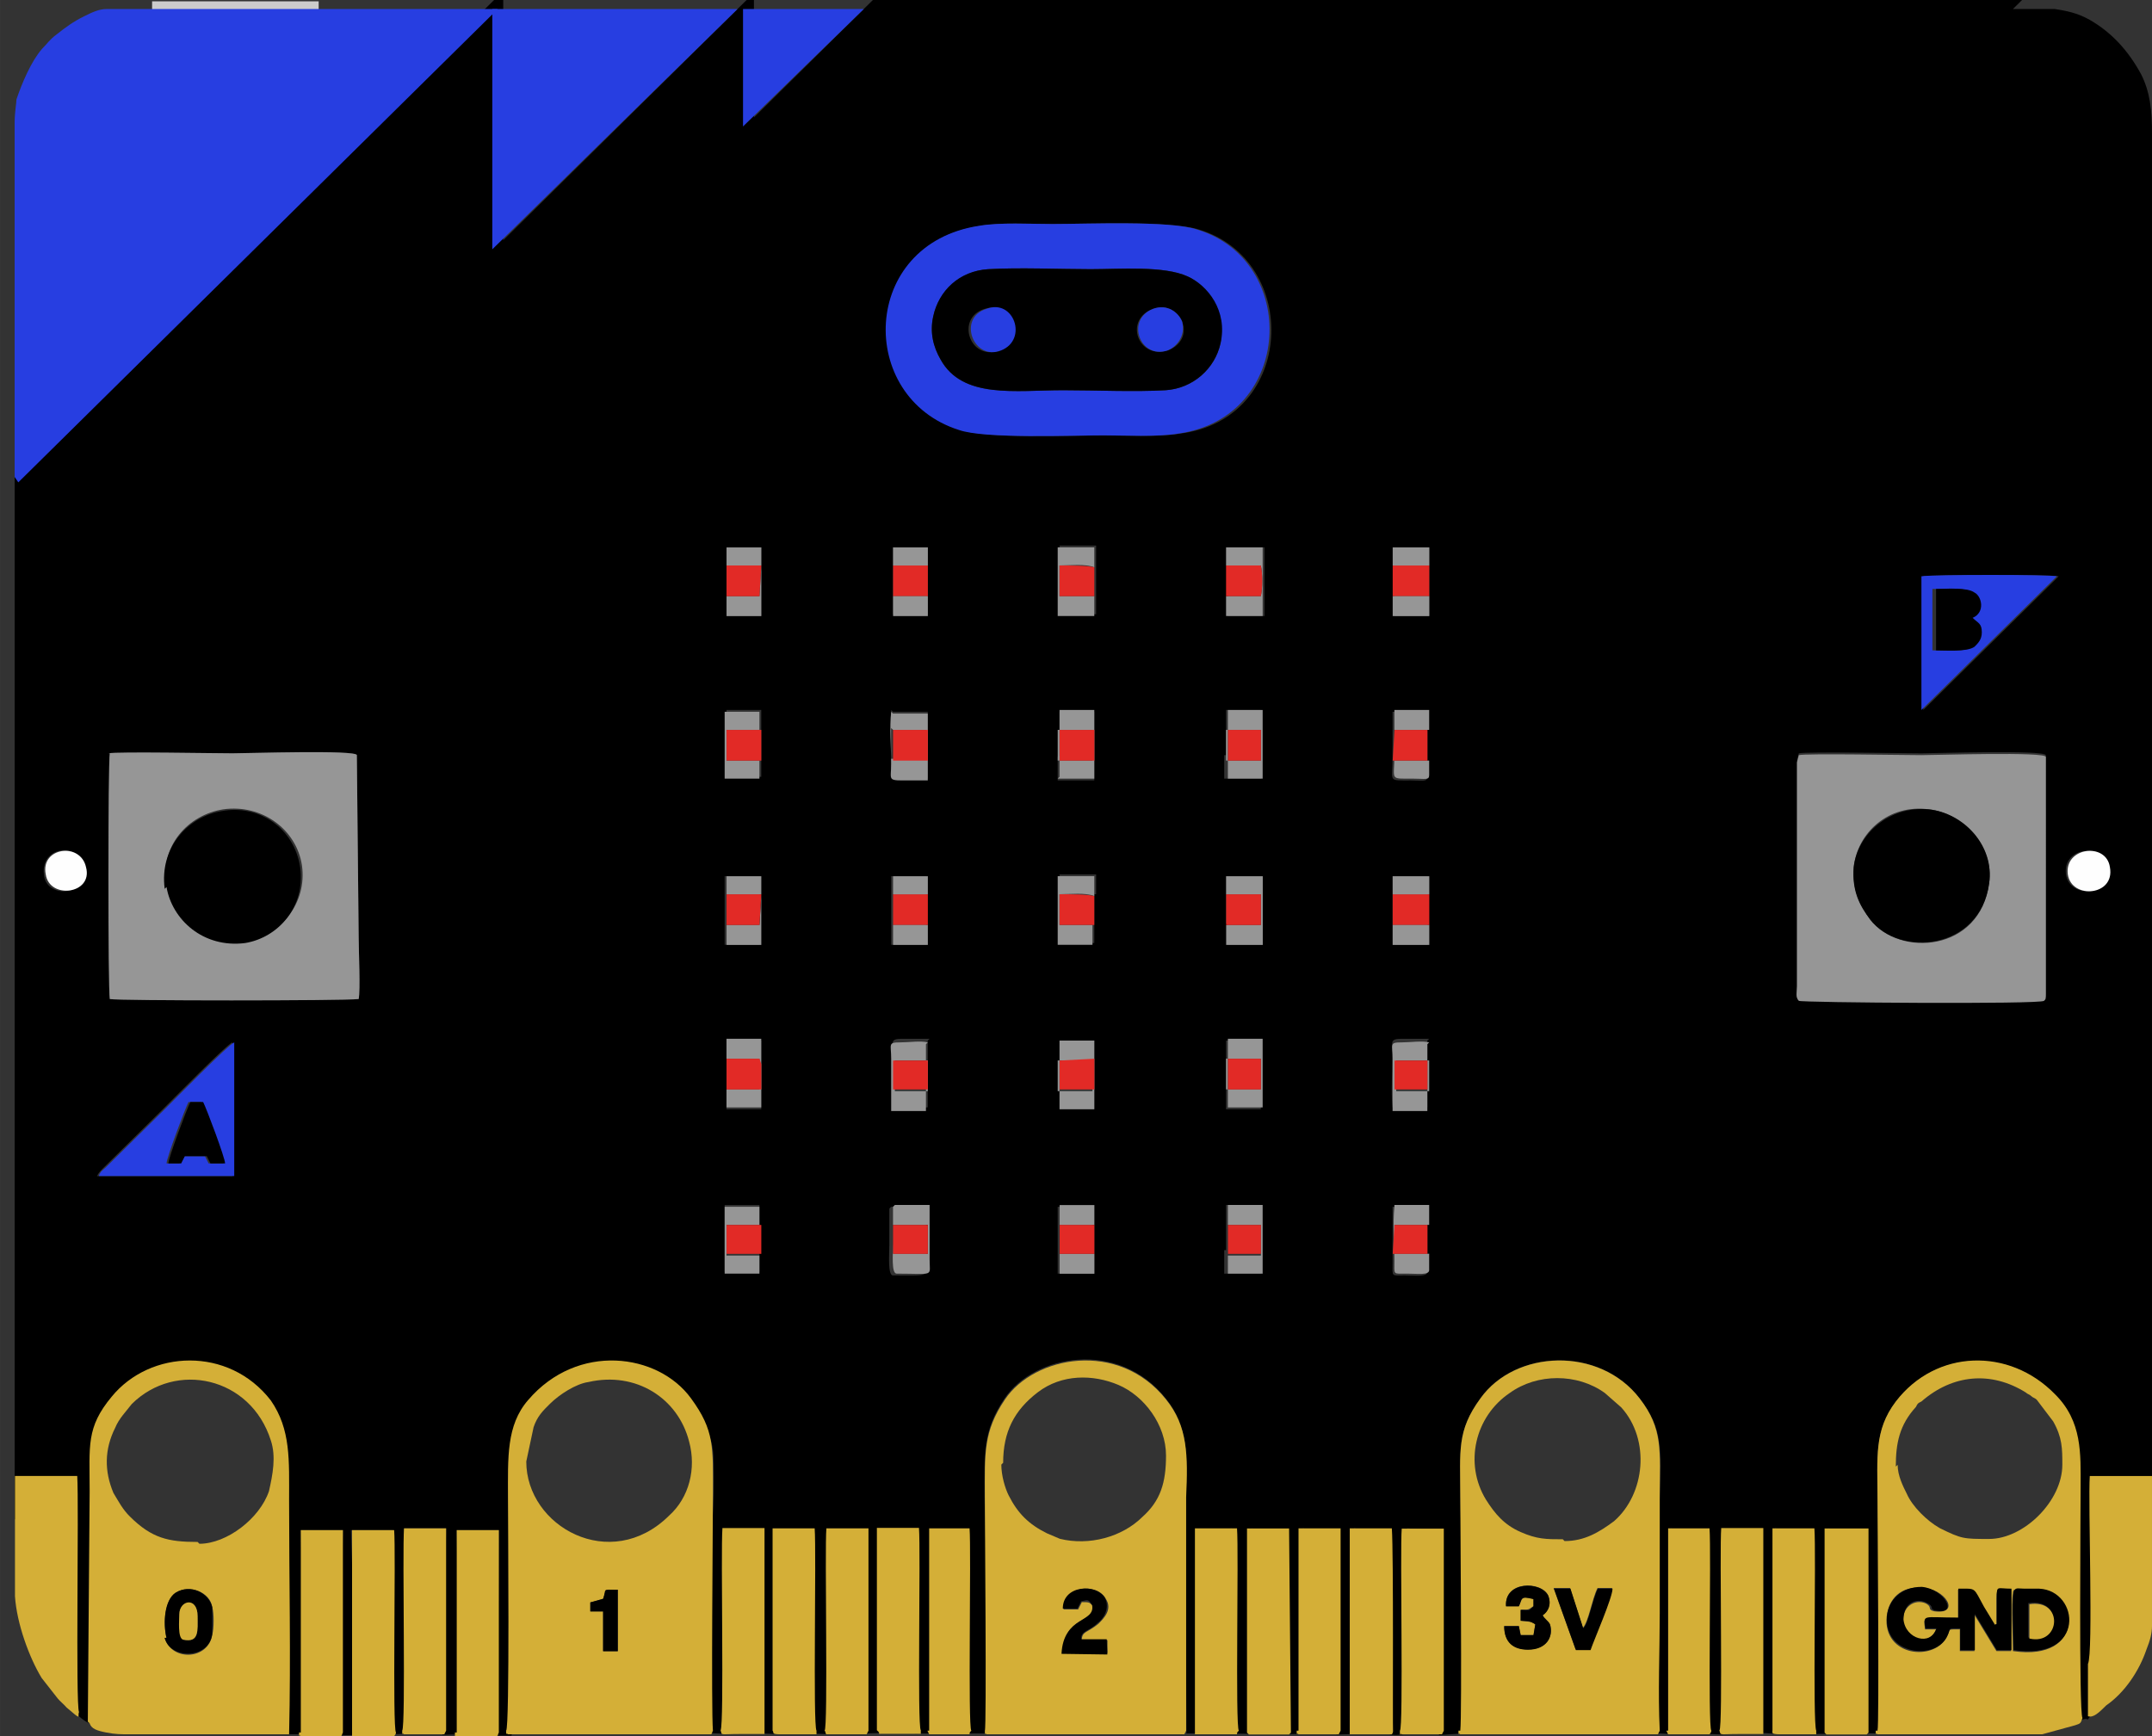 <?xml version="1.0" encoding="UTF-8" standalone="no"?>
<svg
   xmlns:dc="http://purl.org/dc/elements/1.1/"
   xmlns:cc="http://creativecommons.org/ns#"
   xmlns:rdf="http://www.w3.org/1999/02/22-rdf-syntax-ns#"
   xmlns:svg="http://www.w3.org/2000/svg"
   xmlns="http://www.w3.org/2000/svg"
   xmlns:sodipodi="http://sodipodi.sourceforge.net/DTD/sodipodi-0.dtd"
   xmlns:inkscape="http://www.inkscape.org/namespaces/inkscape"
   id="svg194"
   height="41.956mm"
   version="1.1"
   viewBox="0 0 2047.245 1651.825"
   xml:space="preserve"
   width="52mm"
   clip-rule="evenodd"
   fill-rule="evenodd"
   image-rendering="optimizeQuality"
   shape-rendering="geometricPrecision"
   text-rendering="geometricPrecision"
   inkscape:version="0.91 r13725"
   sodipodi:docname="svg.breadboard.microbit_1_breadboard.svg"><rect x="0" y="0" width="2047.245" height="1651.825" fill="#333333" stroke="none"/><sodipodi:namedview
     pagecolor="#ffffff"
     bordercolor="#666666"
     borderopacity="1"
     objecttolerance="10"
     gridtolerance="10"
     guidetolerance="10"
     inkscape:pageopacity="0"
     inkscape:pageshadow="2"
     inkscape:window-width="944"
     inkscape:window-height="1002"
     id="namedview143"
     showgrid="false"
     inkscape:zoom="3.1749406"
     inkscape:cx="92.125984"
     inkscape:cy="74.3321"
     inkscape:window-x="0"
     inkscape:window-y="0"
     inkscape:window-maximized="0"
     inkscape:current-layer="breadboard" /><defs
     id="defs198" /><desc
     id="desc2"><referenceFile>microbit_1_breadboard.svg</referenceFile></desc><g
     id="breadboard"><path
       gorn="0.1.1.18"
       id="path146"
       d="m 137.795,35.156 c 0,0.909 0,0.303 6.89,0.606 h 151.575 c 6.89,-0.303 0,0 6.89,-0.606 V 1.234 H 144.685 V 35.156 Z"
       clip-rule="evenodd"
       fill="#cccccc"
       fill-rule="evenodd"
       stroke-width="1.73"
       image-rendering="optimizeQuality"
       shape-rendering="geometricPrecision"
       text-rendering="geometricPrecision" /><path
       d="m 1324.79,1148.199 h 33.076 v 61.879 c 0,5.157 -12.186,3.438 -20.89,3.438 -13.927,0 -12.186,1.719 -12.186,-12.032 v -51.566 z M 1914.94,8.594 h 40.04 c 10.445,1.719 20.89,3.438 33.076,10.313 20.89,12.032 36.558,29.221 48.744,51.566 8.704,17.189 10.445,34.377 10.445,56.722 v 20.626 1079.444 20.626 20.626 20.626 20.626 20.626 20.626 20.626 20.626 20.626 20.626 20.626 l -54.279,0.614 c -1.741,25.783 5.323,168.448 -3.582,176.921 -6.55,9.205 0.714,0 -12.073,6.015 0,0 1.328,2.946 -1.741,-2.455 l -9.819,6.137 c -10.846,6.504 10.533,-203.192 10.533,-225.537 0,-30.939 4.809,-63.106 -21.303,-88.889 -43.521,-44.69 -113.156,-42.972 -151.454,6.875 -20.89,27.502 -17.409,53.285 -17.409,92.819 0,22.345 6.037,217.312 4.296,222.469 l -18.711,0.105 -1.227,-189.865 -31.361,-5.207 1.841,195.581 h -19.137 c -15.632,-5.14 -3.559,-166.31 -5.3,-190.374 l -27.889,-5.207 2.455,195.581 -19.838,-1.333 -3.471,-190.777 -27.889,-3.472 c -1.741,18.907 2.355,194.476 -1.127,196.195 l -14.328,-0.614 c -15.632,-3.438 -1.928,-166.292 -3.669,-188.638 l -31.361,-6.943 v 195.581 l -14.127,-0.614 c -1.741,-36.096 -0.377,-78.098 0.614,-114.181 l 3.068,-111.726 c 1.18,-42.955 3.482,-63.598 -19.149,-92.819 -38.299,-49.847 -118.378,-46.409 -151.454,0 -22.631,30.94 -19.149,49.847 -19.149,92.819 0,15.47 6.037,212.156 4.296,225.907 l -24.542,1.736 -5.821,-194.967 -24.418,-1.736 c -1.741,18.907 4.196,193.248 0.714,194.967 -5.223,1.719 -15.142,2.333 -18.623,0.614 -13.896,-3.421 -1.209,-168.045 -2.95,-192.109 l -29.625,-3.472 1.841,195.581 -18.611,0.614 -2.349,-190.987 -29.625,-5.207 0.614,195.581 -17.383,0.21 -4.085,-188.848 -27.889,-6.943 1.227,195.581 -19.733,-0.386 c 0,0 1.122,-172.833 -0.624,-195.178 l -31.974,5.015 0.614,190.058 h -11.572 l -0.614,-114.303 v -111.726 c 1.741,-39.534 1.741,-67.036 -19.149,-92.819 -45.262,-56.722 -125.342,-41.253 -153.195,0 -20.89,30.94 -19.149,51.566 -19.149,92.819 0,22.345 7.264,222.591 5.523,226.029 h -24.637 c -8.689,0.034 -1.736,-169.239 -3.477,-189.865 l -24.418,3.471 -0.508,186.393 -19.137,0.122 c -13.896,-3.438 2.262,-167.625 0.521,-189.97 l -29.625,1.736 -1.631,187.621 -18.505,0.614 -0.719,-188.235 -27.889,-1.736 c -1.741,18.907 0.724,188.865 -2.758,190.584 l -17.396,-0.614 c -15.632,-3.421 -0.701,-164.171 -2.442,-188.235 l -27.889,-1.736 0.211,190.584 -21.468,-0.895 2.139,-191.408 -26.153,1.736 c -1.741,24.064 -0.819,183.411 -4.301,190.286 l -22.783,-1.035 c -1.741,-20.626 9.696,-206.542 9.696,-232.325 0,-44.69 1.741,-45.431 -20.89,-76.371 -31.335,-42.971 -98.114,-65.559 -145.117,-10.555 -20.89,24.064 -28.968,52.549 -28.968,90.364 0,22.345 6.037,228.114 2.555,231.552 h -13.1 l 1.129,-195.456 H 434.501 l 3.167,194.229 -16.745,0.563 3.472,-196.511 h -40.04 c -1.741,24.064 5.696,190.177 2.214,195.334 l -13.144,0.614 c -3.482,-3.438 2.23,-173.602 0.489,-194.229 h -40.04 l 6.406,194.842 -17.953,0.359 3.88,-195.202 h -40.04 l 4.755,194.229 h -20.141 c 1.741,-73.911 -2.665,-156.414 -2.665,-230.325 0,-37.815 0.005,-60.092 -19.144,-87.594 -40.04,-51.566 -97.538,-46.392 -134.096,-1.702 -24.372,29.221 -27.833,37.73 -27.833,80.702 l -1.127,228.728 c -5.223,-1.719 -10.746,-6.628 -14.228,-10.066 -3.482,-5.157 0.614,-161.326 -1.127,-183.671 l -56.634,-0.614 V 450.341 L 470.031,0 h 8.704 V 228.608 L 710.269,0 H 717.232 V 111.726 L 830.388,0 H 1923.644 Z M 1166.372,1189.451 v -42.971 h 33.076 v 65.317 h -34.817 v -22.345 z m -125.341,-24.064 v 27.502 18.907 h -34.817 v -63.598 h 33.076 v 18.907 z m -193.235,-17.189 h 33.076 v 51.566 c 0,15.47 5.223,13.751 -31.335,13.751 -5.223,0 -3.482,-20.626 -3.482,-29.221 v -34.377 z m -158.418,39.534 v -41.253 h 33.076 v 63.598 h -33.076 v -24.064 z M 221.089,991.782 V 1118.978 H 92.265 c 1.741,-3.438 3.482,-5.157 6.963,-8.594 3.482,-3.438 5.223,-5.157 6.963,-6.875 l 48.744,-48.128 c 8.704,-8.594 60.93,-61.879 66.152,-63.598 z m 1136.778,-1.719 v 63.598 h -33.076 c -1.741,-15.47 0,-34.377 0,-49.847 0,-12.032 -3.482,-15.47 8.704,-15.47 h 26.113 z m -191.494,0 h 33.076 v 65.317 h -33.076 z m -158.418,0 h 33.076 v 65.317 h -33.076 z m -125.342,0 v 63.598 h -33.076 c -1.741,-15.47 0,-34.377 0,-49.847 0,-12.032 -3.482,-15.47 8.704,-15.47 h 26.113 z m -191.494,0 h 33.076 v 65.317 H 691.119 Z M 1711.26,716.765 c 6.963,-1.719 100.97,0 116.637,0 12.186,0 116.637,-3.438 118.378,1.719 v 1.719 3.438 220.014 c 0,3.438 0,5.157 -1.741,6.875 -3.482,3.438 -231.534,1.719 -233.274,0 -3.482,-1.719 -1.741,-6.875 -1.741,-13.751 v -204.544 -8.594 z m -1608.549,0 c 10.445,-1.719 100.97,0 118.378,0 13.927,0 116.637,-3.438 118.378,1.719 l 1.741,173.605 c 0,12.032 1.741,49.847 0,58.441 -12.186,1.719 -229.793,1.719 -236.756,0 -1.741,-8.594 -1.741,-223.452 0,-233.765 z M 1324.79,878.338 v -27.502 -17.189 h 33.076 v 17.189 29.221 18.907 h -33.076 v -18.907 z m -158.418,0 v -27.502 -17.189 h 34.817 v 65.317 h -33.076 V 880.057 Z M 1041.031,850.836 v 27.502 18.907 h -33.076 v -65.317 h 34.817 v 18.907 z m -193.235,27.502 v -27.502 -17.189 h 33.076 v 17.189 29.221 18.907 h -33.076 v -18.907 z m -158.418,0 v -27.502 -17.189 h 33.076 v 65.317 H 689.378 V 880.057 Z M 1965.425,831.928 c -3.482,-25.783 34.817,-30.939 40.04,-6.875 5.223,27.502 -36.558,30.939 -40.04,6.875 z m -1923.644,0 c -3.482,-27.502 34.817,-30.939 38.299,-6.875 5.223,27.502 -36.558,30.939 -38.299,6.875 z M 1324.79,677.231 h 33.076 v 61.879 c 0,5.157 -5.223,3.438 -15.668,3.438 -22.631,0 -17.409,1.719 -17.409,-22.345 v -41.253 z m -158.418,41.253 v -42.972 h 33.076 v 65.317 h -34.817 v -22.345 z m -158.418,0 v -41.253 h 33.076 v 65.317 h -34.817 V 720.203 Z M 849.537,677.231 h 33.076 v 63.598 h -24.372 c -13.927,0 -10.445,0 -10.445,-15.47 v -49.847 z m -158.418,41.253 v -42.972 h 33.076 v 63.598 H 691.119 V 716.765 Z M 1326.531,565.505 v -27.502 -17.189 h 33.076 v 17.189 29.221 18.907 h -33.076 V 567.224 Z m -158.418,0 v -27.502 -17.189 h 34.817 v 65.317 h -34.817 V 567.224 Z m -125.341,-27.502 v 27.502 18.907 h -34.817 V 519.096 h 34.817 z m -193.235,27.502 v -27.502 -17.189 h 33.076 v 17.189 27.502 18.907 h -33.076 z m -158.418,0 v -27.502 -17.189 h 33.076 v 65.317 H 691.119 V 567.224 Z M 1829.638,675.512 v -5.157 -116.882 -5.157 c 12.186,-1.719 121.86,-1.719 128.823,0 z M 933.098,214.858 c 19.149,-3.438 48.744,-1.719 69.634,-1.719 31.335,0 109.674,-3.438 137.528,5.157 97.488,29.221 92.265,180.48 -17.409,194.231 -19.149,3.438 -50.485,1.719 -71.375,1.719 -31.335,0 -111.415,3.438 -137.527,-5.157 -97.488,-30.939 -92.265,-178.762 19.149,-194.231 z"
       id="path5"
       text-rendering="geometricPrecision"
       shape-rendering="geometricPrecision"
       image-rendering="optimizeQuality"
       clip-rule="evenodd"
       stroke-width="1.73"
       fill-rule="evenodd"
       fill="#000000" /><path
       d="M 17.404,458.936 473.508,8.594 l -372.543,0 c -6.963,0 -13.927,3.438 -20.89,6.875 C 69.63,20.626 62.666,25.783 53.962,32.658 46.998,37.815 45.258,41.253 40.035,46.409 29.59,58.441 20.886,79.068 15.663,94.537 c 0,3.438 -1.741,12.032 -1.741,22.345 l 0,116.883 0,3.438 0,3.438 0,3.438 0,3.438 0,3.438 0,3.438 0,3.438 0,3.438 0,3.438 0,3.438 0,3.438 0,3.438 0,3.438 0,3.438 0,3.438 0,3.438 0,3.438 0,3.438 0,3.438 0,3.438 0,3.438 0,3.438 0,3.438 0,3.438 0,3.438 0,3.438 0,3.438 0,3.438 0,3.438 0,3.438 0,3.438 0,3.438 0,3.438 0,3.438 0,3.438 0,3.438 0,3.438 0,3.438 0,3.438 0,3.438 0,3.438 0,3.438 0,3.438 0,3.438 0,3.438 0,3.438 0,3.438 0,3.438 0,3.438 0,3.438 0,3.438 0,3.438 0,3.438 0,3.438 0,3.438 0,3.438 0,3.438 0,3.438 0,3.438 0,3.438 0,3.438 0,3.438 0,3.438 0,3.438 z"
       id="path7"
       inkscape:connector-curvature="0"
       style="clip-rule:evenodd;fill:#273ee1;fill-rule:evenodd;stroke-width:1.73;image-rendering:optimizeQuality;shape-rendering:geometricPrecision;text-rendering:geometricPrecision" /><path
       d="m 561.579,1524.629 12.186,-3.438 c 3.482,-8.594 0,-8.594 13.927,-8.594 v 58.441 h -13.927 v -37.815 h -12.186 z m -60.93,-134.071 6.963,-32.658 c 3.482,-10.313 8.704,-15.47 15.668,-22.345 8.704,-8.594 24.372,-18.907 36.558,-20.626 45.262,-10.313 85.302,15.47 95.747,56.722 6.963,25.783 0,53.285 -19.149,70.473 -55.707,55.004 -135.787,10.313 -135.787,-51.566 z m -19.149,256.11 c 0,5.157 0,1.719 1.741,3.438 h 193.235 c 1.741,-1.719 0,0 1.741,-3.438 -1.741,-20.626 0,-199.388 0,-225.171 0,-44.69 1.741,-60.16 -20.89,-91.1 -31.335,-42.971 -107.933,-53.285 -154.936,1.719 -20.89,24.064 -19.149,55.004 -19.149,92.819 0,22.345 1.741,218.295 -1.741,221.733 z"
       id="path175"
       gorn="0.1.1.2"
       clip-rule="evenodd"
       fill="#d4af37"
       fill-rule="evenodd"
       stroke-width="1.73"
       image-rendering="optimizeQuality"
       shape-rendering="geometricPrecision"
       text-rendering="geometricPrecision" /><path
       d="m 1011.768,1531.271 c 0,-22.389 31.335,-25.834 40.04,-10.333 6.963,10.333 -1.741,18.945 -6.963,24.111 -10.445,8.611 -15.668,6.889 -15.668,15.5 h 24.372 v 12.056 h -41.781 c 0,-36.167 29.595,-27.556 27.854,-44.779 -3.482,-3.445 -3.482,-3.445 -10.445,-3.445 l -3.482,6.889 h -12.186 z m -57.448,-139.502 c 0,-29.278 10.445,-49.945 33.076,-67.168 22.631,-17.223 52.226,-17.223 76.598,-6.889 24.372,10.333 45.262,37.889 45.262,67.168 0,25.834 -5.223,43.056 -22.631,58.557 -19.149,18.945 -50.485,27.556 -78.338,20.667 l -12.186,-5.167 c -17.409,-8.611 -27.854,-18.945 -36.558,-36.167 -3.482,-6.889 -6.963,-18.945 -6.963,-29.278 z m -17.409,254.893 c 0,5.167 0,1.722 1.741,3.445 h 188.012 l 1.741,-3.445 c 0,-36.167 0,-75.779 0,-110.224 0,-37.89 0,-75.779 0,-111.946 1.741,-39.612 1.741,-67.168 -19.149,-93.002 -45.262,-56.834 -125.342,-41.334 -153.195,0 -20.89,31.001 -19.149,51.668 -19.149,93.002 0,22.389 1.741,218.726 0,222.171 z"
       id="path181"
       gorn="0.1.1.3"
       clip-rule="evenodd"
       fill="#d4af37"
       fill-rule="evenodd"
       stroke-width="1.732"
       image-rendering="optimizeQuality"
       shape-rendering="geometricPrecision"
       text-rendering="geometricPrecision" /><path
       d="m 158.418,843.96 c -6.963,-39.534 20.89,-68.754 53.966,-73.911 36.558,-5.157 69.634,18.907 74.857,53.285 5.223,36.096 -20.89,67.036 -52.226,72.192 -40.04,6.875 -69.634,-20.626 -74.857,-53.285 z M 104.451,716.765 c -1.741,8.594 -1.741,225.171 0,233.765 6.963,1.719 222.829,1.719 236.756,0 1.741,-8.594 0,-46.409 0,-58.441 L 339.467,718.484 c 0,-5.157 -104.451,-1.719 -118.378,-1.719 -17.409,0 -107.933,-1.719 -118.378,0 z"
       id="path11"
       clip-rule="evenodd"
       fill="#969696"
       fill-rule="evenodd"
       stroke-width="1.73"
       image-rendering="optimizeQuality"
       shape-rendering="geometricPrecision"
       text-rendering="geometricPrecision" /><path
       d="m 1892.309,840.523 c -8.704,65.317 -85.302,70.473 -113.156,34.377 -8.704,-12.032 -17.409,-27.502 -15.668,-49.847 3.482,-32.658 33.076,-60.16 71.375,-55.004 31.335,3.438 62.671,34.377 57.448,70.473 z M 1709.519,725.359 c 0,1.719 0,5.157 0,8.594 v 204.544 c 0,5.157 -1.741,10.313 1.741,13.751 1.741,1.719 229.793,3.438 233.274,0 1.741,-1.719 1.741,-1.719 1.741,-6.875 V 725.359 c 0,-1.719 0,-1.719 0,-3.438 0,0 0,0 0,-1.719 0,-5.157 -104.451,-1.719 -118.378,-1.719 -15.668,0 -109.674,-1.719 -116.637,0 z"
       id="path13"
       clip-rule="evenodd"
       fill="#969696"
       fill-rule="evenodd"
       stroke-width="1.73"
       image-rendering="optimizeQuality"
       shape-rendering="geometricPrecision"
       text-rendering="geometricPrecision" /><path
       d="m 158.388,1558.602 c -3.482,-13.812 -1.741,-36.256 8.704,-43.162 13.927,-8.632 33.076,0 34.817,13.812 1.741,5.179 1.741,20.718 0,25.897 -3.482,24.171 -38.299,25.897 -45.262,3.453 z m 29.595,-91.504 c -27.854,0 -43.521,-3.453 -64.412,-24.171 -6.963,-6.906 -10.445,-13.812 -15.668,-22.444 -8.704,-20.718 -8.704,-41.436 1.741,-62.154 3.482,-8.632 10.445,-15.538 15.668,-22.444 41.781,-41.436 113.156,-25.897 132.305,34.53 5.223,15.538 1.741,32.803 -1.741,48.342 -8.704,25.897 -40.04,50.068 -66.152,50.068 z M 85.272,1639.747 c 1.741,5.179 6.963,6.906 15.668,8.633 8.704,1.726 13.927,1.726 22.631,1.726 h 151.454 c 1.741,-74.239 0,-148.478 0,-222.717 0,-37.983 1.741,-67.333 -17.409,-94.957 -40.04,-51.794 -114.896,-48.342 -151.454,-3.453 -24.372,29.35 -20.89,46.615 -20.89,89.777 l -1.741,219.264 z"
       id="path173"
       gorn="0.1.1.6"
       clip-rule="evenodd"
       fill="#d4af37"
       fill-rule="evenodd"
       stroke-width="1.734"
       image-rendering="optimizeQuality"
       shape-rendering="geometricPrecision"
       text-rendering="geometricPrecision" /><path
       d="m 1444.909,1528.122 h -12.186 c -1.741,-24.053 33.076,-24.053 40.04,-10.309 3.482,8.59 0,15.463 -5.223,18.899 1.741,3.436 5.223,5.154 6.963,8.591 3.482,10.308 -1.741,24.053 -20.89,24.053 -13.927,0 -22.631,-6.872 -22.631,-22.335 h 13.927 l 1.741,8.59 h 12.186 l 1.741,-10.308 c -5.223,-3.436 -6.963,-1.718 -13.927,-3.436 v -10.309 c 8.704,0 6.963,0 12.186,-3.436 v -6.872 c -12.186,-3.436 -10.445,0 -13.927,6.872 z m 33.076,-17.181 h 15.668 l 12.186,37.798 c 5.223,-5.154 8.704,-27.489 13.927,-37.798 h 13.927 c 0,8.591 -17.409,48.107 -20.89,58.415 h -13.927 z m 8.704,-46.389 c -15.668,0 -24.372,0 -40.04,-6.872 -15.668,-6.872 -24.372,-17.181 -33.076,-30.925 -20.89,-34.362 -10.445,-79.032 22.631,-101.367 26.113,-18.899 64.412,-18.899 90.524,0 l 15.668,13.745 c 27.854,30.926 22.631,82.468 -6.963,108.24 -13.927,10.309 -27.854,18.899 -47.003,18.899 z m -99.229,182.118 c 0,5.154 0,1.718 1.741,3.436 h 188.012 l 1.741,-3.436 c -1.741,-36.08 0,-75.596 0,-111.676 0,-37.798 0,-73.878 0,-111.676 0,-42.952 3.482,-63.569 -19.149,-92.777 -38.299,-49.825 -118.378,-46.389 -151.454,0 -22.631,30.926 -19.149,49.825 -19.149,92.777 0,15.463 1.741,209.607 0,223.352 z"
       id="path168"
       gorn="0.1.1.7"
       clip-rule="evenodd"
       fill="#d4af37"
       fill-rule="evenodd"
       stroke-width="1.729"
       image-rendering="optimizeQuality"
       shape-rendering="geometricPrecision"
       text-rendering="geometricPrecision" /><path
       d="m 1914.94,1570.944 c 0,-12.046 -1.741,-44.743 0,-55.069 0,-5.163 3.482,-3.442 10.445,-3.442 5.223,0 10.445,0 13.927,0 38.299,1.721 45.262,68.836 -24.372,58.511 z m -53.967,-20.651 c -8.704,0 -5.223,0 -8.704,6.884 -12.186,24.093 -60.93,18.93 -57.448,-18.93 1.741,-17.209 13.927,-29.255 33.076,-27.535 22.631,0 38.299,25.814 12.186,22.372 -6.963,-1.721 -1.741,-3.442 -6.963,-6.884 -8.704,-5.163 -22.631,0 -22.631,15.488 0,18.93 24.372,25.814 31.335,8.605 h -10.445 c -1.741,-13.767 -3.482,-10.325 31.335,-10.325 v -27.535 c 17.409,0 12.186,-1.721 24.372,17.209 l 10.445,17.209 c 0,0 0,0 1.741,0 0,-8.605 0,-17.209 0,-25.814 0,-12.046 1.741,-8.604 13.927,-8.604 v 58.511 h -13.927 l -20.89,-34.418 v 34.418 h -13.927 v -20.651 z m -57.448,-154.882 c 0,-22.372 3.482,-39.581 19.149,-56.79 1.741,-3.442 1.741,-3.442 5.223,-5.163 29.595,-25.814 66.152,-29.256 99.229,-8.605 1.741,1.721 3.482,1.721 5.223,3.442 1.741,1.721 3.482,1.721 5.223,3.442 l 15.668,20.651 c 8.704,15.488 8.704,25.814 8.704,41.302 0,34.418 -36.558,70.557 -69.634,70.557 -24.372,0 -26.113,0 -47.003,-10.325 -12.186,-6.884 -26.113,-20.651 -31.335,-32.697 -3.482,-6.884 -8.704,-17.209 -8.704,-27.535 z m -19.149,251.253 c 0,5.163 0,1.721 1.741,3.442 h 156.677 l 31.335,-8.605 c 5.223,-1.721 5.223,-1.721 6.963,-6.884 -3.482,-5.163 -1.741,-197.905 -1.741,-220.276 0,-30.976 1.741,-61.953 -24.372,-87.766 -43.521,-44.744 -113.156,-43.023 -151.454,6.884 -20.89,27.535 -17.409,53.348 -17.409,92.929 0,22.372 1.741,215.114 0,220.276 z"
       id="path166-6"
       gorn="0.1.1.8"
       clip-rule="evenodd"
       fill="#d4af37"
       fill-rule="evenodd"
       stroke-width="1.731"
       image-rendering="optimizeQuality"
       shape-rendering="geometricPrecision"
       text-rendering="geometricPrecision" /><path
       d="m 1161.15,326.584 c -5.223,24.064 -26.113,42.972 -52.226,44.69 -29.595,1.719 -67.893,0 -97.488,0 -45.262,0 -95.747,8.594 -116.637,-29.221 -6.963,-12.032 -10.445,-25.783 -6.963,-41.253 5.223,-24.064 26.113,-42.972 52.226,-44.69 29.595,-1.719 67.893,0 97.488,0 27.854,0 69.634,-3.438 92.265,6.875 19.149,8.594 36.558,34.377 31.335,63.598 z M 931.357,214.858 c -113.156,17.189 -116.637,163.292 -19.149,194.231 24.372,8.594 106.192,5.157 137.528,5.157 20.89,0 50.485,1.719 71.375,-1.719 109.674,-15.47 114.896,-165.011 17.409,-194.231 -26.113,-8.594 -104.451,-5.157 -137.528,-5.157 -20.89,0 -50.485,-1.719 -69.634,1.719 z"
       id="path18-8"
       clip-rule="evenodd"
       fill="#273ee1"
       fill-rule="evenodd"
       stroke-width="1.73"
       image-rendering="optimizeQuality"
       shape-rendering="geometricPrecision"
       text-rendering="geometricPrecision" /><polygon
       points="401,0 267,0 267,133 "
       id="polygon20-1"
       transform="matrix(1.741,0,0,1.719,3.482,8.594)"
       text-rendering="geometricPrecision"
       shape-rendering="geometricPrecision"
       image-rendering="optimizeQuality"
       clip-rule="evenodd"
       fill-rule="evenodd"
       fill="#273ee1" /><path
       d="m 1096.738,293.925 c 13.927,-5.157 24.372,3.438 27.854,12.032 5.223,13.751 -3.482,24.064 -13.927,27.502 -27.854,8.594 -41.781,-29.221 -13.927,-39.534 z m -160.159,0 c 26.113,-8.594 41.78,30.939 13.927,39.534 -27.854,10.313 -41.781,-30.939 -13.927,-39.534 z m 224.57,32.658 c 6.963,-30.939 -12.186,-55.004 -31.335,-63.598 -22.631,-10.313 -64.412,-6.875 -92.265,-6.875 -29.595,0 -67.893,-1.719 -97.488,0 -27.854,1.719 -47.003,20.626 -52.226,44.69 -3.482,15.47 0,29.221 6.963,41.253 20.89,37.815 71.375,29.221 116.637,29.221 31.335,0 67.893,1.719 97.488,0 26.113,-1.719 47.003,-20.626 52.226,-44.69 z"
       id="path22-0"
       clip-rule="evenodd"
       fill="#000000"
       fill-rule="evenodd"
       stroke-width="1.73"
       image-rendering="optimizeQuality"
       shape-rendering="geometricPrecision"
       text-rendering="geometricPrecision" /><path
       d="m 158.418,843.96 c 5.223,30.939 34.817,58.441 74.857,53.285 31.335,-5.157 57.448,-34.377 52.226,-72.192 -5.223,-36.096 -38.299,-60.16 -74.857,-53.285 -31.335,5.157 -59.189,34.377 -53.966,73.911 z"
       id="path24-4"
       clip-rule="evenodd"
       fill="#000000"
       fill-rule="evenodd"
       stroke-width="1.73"
       image-rendering="optimizeQuality"
       shape-rendering="geometricPrecision"
       text-rendering="geometricPrecision" /><path
       d="m 1892.309,840.523 c 5.223,-36.096 -24.372,-67.036 -57.448,-70.473 -38.299,-3.438 -67.893,24.064 -71.375,55.004 -1.741,22.345 5.223,36.096 15.668,49.847 27.854,36.096 104.451,29.221 113.156,-34.377 z"
       id="path207"
       clip-rule="evenodd"
       fill="#000000"
       fill-rule="evenodd"
       stroke-width="1.73"
       image-rendering="optimizeQuality"
       shape-rendering="geometricPrecision"
       text-rendering="geometricPrecision" /><path
       d="m 75.167,1628.933 c -3.385,-6.48 0,-196.541 -1.692,-224.618 H 14.24 v 114.469 c 1.692,25.918 13.539,58.314 25.386,77.753 3.385,4.319 10.155,12.959 15.232,19.438 1.692,2.16 6.77,6.479 8.462,8.639 15.232,12.959 10.155,8.639 11.847,4.32 z"
       id="path209"
       gorn="0.1.1.14"
       clip-rule="evenodd"
       fill="#d4af37"
       fill-rule="evenodd"
       stroke-width="1.912"
       image-rendering="optimizeQuality"
       shape-rendering="geometricPrecision"
       text-rendering="geometricPrecision" /><path
       d="m 1986.315,1632.918 c 5.223,1.719 10.445,-3.438 17.409,-10.313 17.409,-12.032 31.335,-32.658 38.299,-53.285 3.482,-8.594 5.223,-15.47 5.223,-22.345 v -32.658 -1.719 -1.719 -1.719 -1.719 -1.719 -1.719 -1.719 -1.719 -1.719 -1.719 -1.719 -1.719 -1.719 -1.719 -1.719 -1.719 -1.719 -1.719 -1.719 -1.719 -1.719 -1.719 -1.719 -1.719 -1.719 -1.719 -1.719 -1.719 -1.719 -1.719 -1.719 -1.719 -1.719 -1.719 -1.719 -1.719 -1.719 -1.719 -1.719 -1.719 -1.719 -1.719 -1.719 -1.719 -1.719 -1.719 -1.719 -1.719 -1.719 -1.719 -1.719 -1.719 -1.719 -1.719 -1.719 -1.719 -1.719 -1.719 -1.719 -1.719 -1.719 -1.719 -1.719 -1.719 h -59.189 c -1.741,25.783 3.482,168.448 -1.741,178.762 z"
       id="path211"
       gorn="0.1.1.15"
       clip-rule="evenodd"
       fill="#d4af37"
       fill-rule="evenodd"
       stroke-width="1.73"
       image-rendering="optimizeQuality"
       shape-rendering="geometricPrecision"
       text-rendering="geometricPrecision" /><path
       d="m 432.761,1648.387 v 3.438 h 40.04 c 1.741,-1.719 0,0 1.741,-3.438 V 1455.875 H 434.501 v 192.512 z"
       id="path170"
       gorn="0.1.1.16"
       clip-rule="evenodd"
       fill="#d4af37"
       fill-rule="evenodd"
       stroke-width="1.73"
       image-rendering="optimizeQuality"
       shape-rendering="geometricPrecision"
       text-rendering="geometricPrecision" /><path
       d="m 1233.563,1646.668 c 0,5.157 0,1.719 1.741,3.438 h 38.299 l 1.741,-3.438 v -192.512 h -40.04 v 192.512 z"
       id="path189"
       gorn="0.1.1.17"
       clip-rule="evenodd"
       fill="#d4af37"
       fill-rule="evenodd"
       stroke-width="1.73"
       image-rendering="optimizeQuality"
       shape-rendering="geometricPrecision"
       text-rendering="geometricPrecision" /><path
       d="m 284.427,1648.387 c 0,5.157 0,1.719 1.741,3.438 h 38.299 c 1.741,-1.719 0,0 1.741,-3.438 v -192.512 h -40.04 v 192.512 z"
       id="path201"
       gorn="0.1.1.18"
       clip-rule="evenodd"
       fill="#d4af37"
       fill-rule="evenodd"
       stroke-width="1.73"
       image-rendering="optimizeQuality"
       shape-rendering="geometricPrecision"
       text-rendering="geometricPrecision" /><path
       d="m 1686.184,1646.668 c 0,1.719 -1.735,3.438 6.94,3.438 h 34.7 v -3.438 c -3.47,-6.875 0,-168.448 -1.735,-192.512 h -39.905 z"
       id="path199"
       gorn="0.1.1.19"
       clip-rule="evenodd"
       fill="#d4af37"
       fill-rule="evenodd"
       stroke-width="1.727"
       image-rendering="optimizeQuality"
       shape-rendering="geometricPrecision"
       text-rendering="geometricPrecision" /><path
       d="m 734.969,1646.668 c 1.741,1.719 -1.741,3.438 6.963,3.438 h 34.817 v -3.438 c -3.482,-5.157 0,-168.448 -1.741,-192.512 h -40.04 z"
       id="path177"
       gorn="0.1.1.20"
       clip-rule="evenodd"
       fill="#d4af37"
       fill-rule="evenodd"
       stroke-width="1.73"
       image-rendering="optimizeQuality"
       shape-rendering="geometricPrecision"
       text-rendering="geometricPrecision" /><path
       d="m 882.261,1646.668 1.671,3.438 h 38.439 c 0,-1.719 0,-1.719 1.671,-3.438 -3.342,-3.438 0,-171.886 -1.671,-192.512 h -38.439 v 192.512 z"
       id="path183"
       gorn="0.1.1.21"
       clip-rule="evenodd"
       fill="#d4af37"
       fill-rule="evenodd"
       stroke-width="1.695"
       image-rendering="optimizeQuality"
       shape-rendering="geometricPrecision"
       text-rendering="geometricPrecision" /><path
       d="m 1331.754,1646.673 c 0,6.866 0,1.716 1.741,3.433 h 38.299 l 1.741,-3.433 v -192.255 h -40.04 c -1.741,18.882 1.741,190.538 -1.741,192.255 z"
       id="path193"
       gorn="0.1.1.22"
       clip-rule="evenodd"
       fill="#d4af37"
       fill-rule="evenodd"
       stroke-width="1.729"
       image-rendering="optimizeQuality"
       shape-rendering="geometricPrecision"
       text-rendering="geometricPrecision" /><path
       d="m 835.939,1647.958 c 1.741,3.438 -1.741,1.719 1.741,1.719 h 38.299 v -3.438 c -3.482,-3.438 0,-170.167 -1.741,-192.512 h -40.04 v 192.512 z"
       id="path213"
       gorn="0.1.1.23"
       clip-rule="evenodd"
       fill="#d4af37"
       fill-rule="evenodd"
       stroke-width="1.73"
       image-rendering="optimizeQuality"
       shape-rendering="geometricPrecision"
       text-rendering="geometricPrecision" /><polygon
       id="polygon187"
       points="1019,841 995,841 995,954 996,955 1018,955 1019,954 "
       gorn="0.1.1.24"
       transform="matrix(1.741,0,0,1.719,3.482,8.594)"
       clip-rule="evenodd"
       fill="#d4af37"
       fill-rule="evenodd"
       image-rendering="optimizeQuality"
       shape-rendering="geometricPrecision"
       text-rendering="geometricPrecision" /><path
       d="m 382.615,1646.668 c 0,5.157 0,1.719 1.741,3.438 h 38.299 l 1.741,-3.438 v -192.512 h -40.04 c -1.741,24.064 1.741,187.356 -1.741,192.512 z"
       id="path205"
       gorn="0.1.1.25"
       clip-rule="evenodd"
       fill="#d4af37"
       fill-rule="evenodd"
       stroke-width="1.73"
       image-rendering="optimizeQuality"
       shape-rendering="geometricPrecision"
       text-rendering="geometricPrecision" /><polygon
       id="polygon215"
       points="678,955 700,955 701,954 700,841 677,841 677,954 "
       gorn="0.1.1.26"
       transform="matrix(1.741,0,0,1.719,7.65,8.594)"
       clip-rule="evenodd"
       fill="#d4af37"
       fill-rule="evenodd"
       image-rendering="optimizeQuality"
       shape-rendering="geometricPrecision"
       text-rendering="geometricPrecision" /><path
       d="m 685.521,1646.393 c 1.741,5.157 -1.741,3.438 19.149,3.438 6.963,0 13.927,0 22.631,0 v -3.438 -192.512 H 687.262 c -1.741,24.064 1.741,185.637 -1.741,192.512 z"
       id="path203"
       gorn="0.1.1.27"
       clip-rule="evenodd"
       fill="#d4af37"
       fill-rule="evenodd"
       stroke-width="1.73"
       image-rendering="optimizeQuality"
       shape-rendering="geometricPrecision"
       text-rendering="geometricPrecision" /><path
       d="m 334.917,1648.387 v 3.438 h 40.04 c 0,0 1.741,-1.719 1.741,-3.438 -3.482,-3.438 0,-171.886 -1.741,-192.512 h -40.04 z"
       id="path26-9"
       gorn="0.1.1.28"
       clip-rule="evenodd"
       fill="#d4af37"
       fill-rule="evenodd"
       stroke-width="1.73"
       image-rendering="optimizeQuality"
       shape-rendering="geometricPrecision"
       text-rendering="geometricPrecision" /><path
       d="m 1136.761,1646.668 v 3.438 h 40.04 c 0,-1.719 0,-1.719 1.741,-3.438 -3.482,-3.438 0,-170.167 -1.741,-192.512 h -40.04 z"
       id="path185"
       gorn="0.1.1.29"
       clip-rule="evenodd"
       fill="#d4af37"
       fill-rule="evenodd"
       stroke-width="1.73"
       image-rendering="optimizeQuality"
       shape-rendering="geometricPrecision"
       text-rendering="geometricPrecision" /><path
       d="m 784.417,1646.668 c 1.741,1.719 0,1.719 1.741,3.438 h 38.299 l 1.741,-3.438 v -192.512 h -40.04 c -1.741,18.907 1.741,190.793 -1.741,192.512 z"
       id="path179"
       gorn="0.1.1.30"
       clip-rule="evenodd"
       fill="#d4af37"
       fill-rule="evenodd"
       stroke-width="1.73"
       image-rendering="optimizeQuality"
       shape-rendering="geometricPrecision"
       text-rendering="geometricPrecision" /><path
       d="m 1635.709,1646.393 c 1.741,5.157 -1.741,3.438 19.149,3.438 6.963,0 13.927,0 22.631,0 v -3.438 -192.512 h -40.04 c -1.741,18.907 1.741,190.793 -1.741,192.512 z"
       id="path197"
       gorn="0.1.1.31"
       clip-rule="evenodd"
       fill="#d4af37"
       fill-rule="evenodd"
       stroke-width="1.73"
       image-rendering="optimizeQuality"
       shape-rendering="geometricPrecision"
       text-rendering="geometricPrecision" /><path
       d="m 1284.053,1646.668 v 3.438 h 40.04 c 0,0 1.127,-1.105 1.127,-2.824 -0.413,-5.157 0.614,-169.062 -1.127,-193.126 h -40.04 z"
       id="path191"
       gorn="0.1.1.32"
       clip-rule="evenodd"
       fill="#d4af37"
       fill-rule="evenodd"
       stroke-width="1.73"
       image-rendering="optimizeQuality"
       shape-rendering="geometricPrecision"
       text-rendering="geometricPrecision" /><path
       d="m 1585.219,1646.668 1.712,3.438 h 39.388 c 0,0 1.713,-1.719 1.713,-3.438 -3.425,-3.438 0,-170.167 -1.713,-192.512 h -39.388 v 192.512 z"
       id="path195"
       gorn="0.1.1.33"
       clip-rule="evenodd"
       fill="#d4af37"
       fill-rule="evenodd"
       stroke-width="1.716"
       image-rendering="optimizeQuality"
       shape-rendering="geometricPrecision"
       text-rendering="geometricPrecision" /><path
       d="m 158.418,1106.946 c 0,-5.157 17.409,-51.566 20.89,-58.441 h 12.186 c 3.482,5.157 20.89,53.285 20.89,58.441 H 198.457 l -3.482,-6.875 h -20.89 l -3.482,6.875 H 156.677 Z m 64.412,-115.164 c -5.223,1.719 -57.448,55.003 -66.152,63.598 l -48.744,48.128 c -3.482,3.438 -5.223,5.157 -6.963,6.875 -3.482,3.438 -5.223,3.438 -6.963,8.594 H 222.829 Z"
       id="path48"
       clip-rule="evenodd"
       fill="#273ee1"
       fill-rule="evenodd"
       stroke-width="1.73"
       image-rendering="optimizeQuality"
       shape-rendering="geometricPrecision"
       text-rendering="geometricPrecision" /><polygon
       points="470,0 404,0 404,65 "
       id="polygon50-9"
       transform="matrix(1.741,0,0,1.719,3.482,8.594)"
       clip-rule="evenodd"
       fill="#273ee1"
       fill-rule="evenodd"
       image-rendering="optimizeQuality"
       shape-rendering="geometricPrecision"
       text-rendering="geometricPrecision" /><path
       d="m 1840.083,560.349 c 10.445,0 29.595,-1.719 36.558,3.438 6.963,5.157 10.445,18.907 -1.741,24.064 3.482,3.438 6.963,5.157 8.704,13.751 0,6.875 -3.482,10.313 -6.963,13.751 -6.963,5.157 -27.854,3.438 -38.299,3.438 v -58.441 z m 116.637,-12.032 c -6.963,-1.719 -118.378,-1.719 -128.823,0 v 5.157 116.882 5.157 z"
       id="path52"
       clip-rule="evenodd"
       fill="#273ee1"
       fill-rule="evenodd"
       stroke-width="1.73"
       image-rendering="optimizeQuality"
       shape-rendering="geometricPrecision"
       text-rendering="geometricPrecision" /><path
       d="m 1864.796,1549.37 v 20.626 h 13.927 v -34.377 l 20.89,34.377 h 13.927 v -58.441 c -13.927,0 -13.927,-3.438 -13.927,8.594 0,8.594 0,17.189 0,25.783 0,0 0,-1.719 -1.741,0 l -10.445,-17.189 c -10.445,-18.907 -6.963,-17.189 -24.372,-17.189 v 27.502 c -34.817,0 -33.076,-3.438 -31.335,10.313 h 10.445 c -5.223,17.189 -29.595,10.313 -31.335,-8.594 0,-17.189 13.927,-20.626 22.631,-15.47 6.963,3.438 1.741,5.157 6.963,6.875 24.372,5.157 8.704,-20.626 -12.186,-22.345 -19.149,0 -31.335,12.032 -33.076,27.502 -3.482,37.815 47.003,42.971 57.448,18.907 3.482,-6.875 0,-6.875 8.704,-6.875 z"
       id="path54"
       clip-rule="evenodd"
       fill="#000000"
       fill-rule="evenodd"
       stroke-width="1.73"
       image-rendering="optimizeQuality"
       shape-rendering="geometricPrecision"
       text-rendering="geometricPrecision" /><path
       d="m 1840.083,618.79 c 10.445,0 31.335,1.719 38.299,-3.438 3.482,-3.438 6.963,-6.875 6.963,-13.751 0,-8.594 -3.482,-8.594 -8.704,-13.751 12.186,-5.157 8.704,-20.626 1.741,-24.064 -6.963,-5.157 -26.113,-3.438 -36.558,-3.438 v 58.441 z"
       id="path56"
       clip-rule="evenodd"
       fill="#000000"
       fill-rule="evenodd"
       stroke-width="1.73"
       image-rendering="optimizeQuality"
       shape-rendering="geometricPrecision"
       text-rendering="geometricPrecision" /><path
       d="m 1929.566,1525.307 c 33.076,-5.157 29.594,37.815 0,32.658 z m -13.927,44.69 c 69.634,10.313 62.671,-56.722 24.372,-58.441 -5.223,0 -10.445,0 -13.927,0 -6.963,0 -8.704,-1.719 -10.445,3.438 -1.741,10.313 0,42.971 0,55.004 z"
       id="path58"
       clip-rule="evenodd"
       fill="#000000"
       fill-rule="evenodd"
       stroke-width="1.73"
       image-rendering="optimizeQuality"
       shape-rendering="geometricPrecision"
       text-rendering="geometricPrecision" /><path
       d="m 170.573,1535.988 c 0,-12.032 17.409,-15.47 17.409,1.719 0,13.751 1.741,25.783 -13.927,22.345 -3.482,-3.438 -3.482,-18.907 -3.482,-24.064 z m -13.927,22.345 c 5.223,20.626 41.781,20.626 45.262,-3.438 0,-5.157 0,-20.626 0,-25.783 -3.482,-13.751 -20.89,-22.345 -34.817,-13.751 -10.445,6.875 -12.186,27.502 -8.704,42.972 z"
       id="path60"
       clip-rule="evenodd"
       fill="#000000"
       fill-rule="evenodd"
       stroke-width="1.73"
       image-rendering="optimizeQuality"
       shape-rendering="geometricPrecision"
       text-rendering="geometricPrecision" /><path
       d="m 158.418,1106.946 h 13.927 l 3.482,-6.875 h 20.89 l 3.482,6.875 h 13.927 c 0,-5.157 -17.409,-51.566 -20.89,-58.441 h -12.186 c -3.482,6.875 -20.89,53.285 -20.89,58.441 z"
       id="path62"
       text-rendering="geometricPrecision"
       shape-rendering="geometricPrecision"
       image-rendering="optimizeQuality"
       clip-rule="evenodd"
       stroke-width="1.73"
       fill-rule="evenodd"
       fill="#000000" /><path
       d="m 1444.909,1528.385 c 3.482,-6.875 0,-10.313 13.927,-6.875 v 6.875 c -5.223,5.157 -3.482,3.438 -12.186,3.438 v 10.313 c 6.963,0 8.704,0 13.927,3.438 l -1.741,10.313 h -12.186 l -1.741,-8.594 h -13.927 c 0,15.47 8.704,22.345 22.631,22.345 17.409,0 24.372,-12.032 20.89,-24.064 -1.741,-3.438 -5.223,-5.157 -6.963,-8.594 5.223,-3.438 8.704,-10.313 5.223,-18.907 -6.963,-13.751 -41.781,-13.751 -40.04,10.313 z"
       id="path64"
       clip-rule="evenodd"
       fill="#000000"
       fill-rule="evenodd"
       stroke-width="1.73"
       image-rendering="optimizeQuality"
       shape-rendering="geometricPrecision"
       text-rendering="geometricPrecision" /><path
       d="m 1012.804,1530.468 h 12.186 l 3.482,-6.875 c 6.963,-1.719 6.963,-1.719 10.445,3.438 3.482,17.189 -27.34,10.435 -29.081,46.532 l 43.622,0.614 -0.614,-14.487 h -24.372 c 0,-8.594 6.963,-6.875 15.668,-15.47 5.223,-3.438 12.186,-13.751 6.963,-24.064 -8.704,-13.751 -40.04,-12.032 -40.04,10.313 z"
       id="path66"
       clip-rule="evenodd"
       fill="#000000"
       fill-rule="evenodd"
       stroke-width="1.73"
       image-rendering="optimizeQuality"
       shape-rendering="geometricPrecision"
       text-rendering="geometricPrecision" /><path
       d="m 1493.991,1511.55 h -15.668 l 20.89,58.441 h 13.927 c 3.482,-10.313 20.89,-49.847 20.89,-58.441 h -13.927 c -5.223,10.313 -8.704,32.658 -13.927,37.815 z"
       id="path68"
       text-rendering="geometricPrecision"
       shape-rendering="geometricPrecision"
       image-rendering="optimizeQuality"
       clip-rule="evenodd"
       stroke-width="1.73"
       fill-rule="evenodd"
       fill="#000000" /><path
       d="m 1096.738,293.925 c -26.113,10.313 -12.186,48.128 13.927,39.534 8.704,-3.438 17.409,-13.751 13.927,-27.502 -3.482,-8.594 -13.927,-17.189 -27.854,-12.032 z"
       id="path70"
       clip-rule="evenodd"
       fill="#273ee1"
       fill-rule="evenodd"
       stroke-width="1.73"
       image-rendering="optimizeQuality"
       shape-rendering="geometricPrecision"
       text-rendering="geometricPrecision" /><path
       d="m 938.321,293.925 c -27.854,8.594 -12.186,49.847 13.927,39.534 26.113,-10.313 12.186,-49.847 -13.927,-39.534 z"
       id="path72"
       clip-rule="evenodd"
       fill="#273ee1"
       fill-rule="evenodd"
       stroke-width="1.73"
       image-rendering="optimizeQuality"
       shape-rendering="geometricPrecision"
       text-rendering="geometricPrecision" /><polygon
       points="577,662 577,700 596,700 596,689 577,689 577,673 596,673 596,662 "
       id="polygon74"
       transform="matrix(1.741,0,0,1.719,3.482,8.594)"
       clip-rule="evenodd"
       fill="#969696"
       fill-rule="evenodd"
       image-rendering="optimizeQuality"
       shape-rendering="geometricPrecision"
       text-rendering="geometricPrecision" /><path
       d="m 1168.113,1165.387 h 31.335 v 29.221 h -31.335 z m -1.741,46.409 h 34.817 v -65.317 h -33.076 v 42.971 22.345 z"
       id="path76"
       clip-rule="evenodd"
       fill="#969696"
       fill-rule="evenodd"
       stroke-width="1.73"
       image-rendering="optimizeQuality"
       shape-rendering="geometricPrecision"
       text-rendering="geometricPrecision" /><path
       d="m 1326.531,1008.971 h 33.076 v 29.221 h -31.335 v -29.221 z m 33.076,-17.189 c -6.963,-1.719 -17.409,0 -26.113,0 -12.186,0 -8.704,1.719 -8.704,15.47 0,15.47 0,34.377 0,49.847 h 33.076 v -63.598 z"
       id="path78"
       clip-rule="evenodd"
       fill="#969696"
       fill-rule="evenodd"
       stroke-width="1.73"
       image-rendering="optimizeQuality"
       shape-rendering="geometricPrecision"
       text-rendering="geometricPrecision" /><polygon
       points="688,518 688,480 668,480 668,490 687,490 687,507 668,507 668,518 "
       id="polygon80-1"
       transform="matrix(1.741,0,0,1.719,3.482,8.594)"
       clip-rule="evenodd"
       fill="#969696"
       fill-rule="evenodd"
       image-rendering="optimizeQuality"
       shape-rendering="geometricPrecision"
       text-rendering="geometricPrecision" /><path
       d="m 849.537,1008.971 h 33.076 v 29.221 H 851.278 v -29.221 z m 33.076,-17.189 c -6.963,-1.719 -17.409,0 -26.113,0 -12.186,0 -8.704,1.719 -8.704,15.47 0,15.47 0,34.377 0,49.847 h 33.076 v -63.598 z"
       id="path82"
       clip-rule="evenodd"
       fill="#969696"
       fill-rule="evenodd"
       stroke-width="1.73"
       image-rendering="optimizeQuality"
       shape-rendering="geometricPrecision"
       text-rendering="geometricPrecision" /><path
       d="m 1326.531,1165.387 h 33.076 v 27.502 h -33.076 z m 0,-17.189 c -1.741,17.189 0,34.377 0,51.566 0,13.751 -1.741,12.032 12.186,12.032 10.445,0 20.89,1.719 20.89,-3.438 v -61.879 h -33.076 z"
       id="path84"
       clip-rule="evenodd"
       fill="#969696"
       fill-rule="evenodd"
       stroke-width="1.73"
       image-rendering="optimizeQuality"
       shape-rendering="geometricPrecision"
       text-rendering="geometricPrecision" /><path
       d="m 1041.031,567.224 h -33.076 v -29.221 c 10.445,0 24.372,-1.719 33.076,1.719 v -18.907 h -34.817 v 65.317 h 34.817 z"
       id="path86"
       clip-rule="evenodd"
       fill="#969696"
       fill-rule="evenodd"
       stroke-width="1.73"
       image-rendering="optimizeQuality"
       shape-rendering="geometricPrecision"
       text-rendering="geometricPrecision" /><path
       d="m 849.537,1165.387 h 33.076 v 27.502 h -33.076 z m 0,-17.189 c 0,10.313 0,22.345 0,34.377 0,10.313 -1.741,29.221 3.482,29.221 36.558,0 31.335,3.438 31.335,-13.751 v -51.566 H 851.278 Z"
       id="path88"
       clip-rule="evenodd"
       fill="#969696"
       fill-rule="evenodd"
       stroke-width="1.73"
       image-rendering="optimizeQuality"
       shape-rendering="geometricPrecision"
       text-rendering="geometricPrecision" /><path
       d="m 1166.372,538.003 h 33.076 c 1.741,6.875 1.741,22.345 0,29.221 h -33.076 v 18.907 h 34.817 v -65.317 h -34.817 z"
       id="path90"
       clip-rule="evenodd"
       fill="#969696"
       fill-rule="evenodd"
       stroke-width="1.73"
       image-rendering="optimizeQuality"
       shape-rendering="geometricPrecision"
       text-rendering="geometricPrecision" /><path
       d="m 849.537,694.42 h 31.335 v 27.502 h -33.076 v -29.221 z m -1.741,-17.189 c -1.741,15.47 0,32.658 0,49.847 0,13.751 -3.482,15.47 10.445,15.47 6.963,0 15.668,0 24.372,0 v -63.598 h -33.076 z"
       id="path92"
       clip-rule="evenodd"
       fill="#969696"
       fill-rule="evenodd"
       stroke-width="1.73"
       image-rendering="optimizeQuality"
       shape-rendering="geometricPrecision"
       text-rendering="geometricPrecision" /><path
       d="m 1326.531,694.42 h 33.076 v 29.221 h -33.076 v -27.502 z m 0,-17.189 c 0,13.751 0,27.502 0,41.253 0,24.064 -5.223,22.345 17.409,22.345 12.186,0 15.668,1.719 15.668,-3.438 v -61.879 h -33.076 z"
       id="path94"
       clip-rule="evenodd"
       fill="#969696"
       fill-rule="evenodd"
       stroke-width="1.73"
       image-rendering="optimizeQuality"
       shape-rendering="geometricPrecision"
       text-rendering="geometricPrecision" /><path
       d="m 1007.955,694.42 h 31.335 v 29.221 h -33.076 v -29.221 z m -1.741,46.409 h 34.817 v -65.317 h -33.076 v 41.253 22.345 z"
       id="path96-4"
       clip-rule="evenodd"
       fill="#969696"
       fill-rule="evenodd"
       stroke-width="1.73"
       image-rendering="optimizeQuality"
       shape-rendering="geometricPrecision"
       text-rendering="geometricPrecision" /><path
       d="m 1041.031,880.057 h -33.076 v -29.221 c 10.445,0 24.372,-1.719 33.076,1.719 v -18.907 h -34.817 v 65.317 h 33.076 v -18.907 z"
       id="path98-1"
       clip-rule="evenodd"
       fill="#969696"
       fill-rule="evenodd"
       stroke-width="1.73"
       image-rendering="optimizeQuality"
       shape-rendering="geometricPrecision"
       text-rendering="geometricPrecision" /><path
       d="m 1168.113,694.42 h 31.335 v 5.157 24.064 h -33.076 v -29.221 z m -1.741,46.409 h 34.817 v -65.317 h -33.076 v 42.972 22.345 z"
       id="path100-3"
       clip-rule="evenodd"
       fill="#969696"
       fill-rule="evenodd"
       stroke-width="1.73"
       image-rendering="optimizeQuality"
       shape-rendering="geometricPrecision"
       text-rendering="geometricPrecision" /><path
       d="m 1168.113,1007.252 h 31.335 v 29.221 h -33.076 v -29.221 z m 0,46.409 h 33.076 v -65.317 h -33.076 z"
       id="path102-0"
       clip-rule="evenodd"
       fill="#969696"
       fill-rule="evenodd"
       stroke-width="1.73"
       image-rendering="optimizeQuality"
       shape-rendering="geometricPrecision"
       text-rendering="geometricPrecision" /><polygon
       points="414,336 414,298 395,298 395,308 414,308 413,325 395,325 395,336 "
       id="polygon104"
       transform="matrix(1.741,0,0,1.719,3.482,8.594)"
       clip-rule="evenodd"
       fill="#969696"
       fill-rule="evenodd"
       image-rendering="optimizeQuality"
       shape-rendering="geometricPrecision"
       text-rendering="geometricPrecision" /><path
       d="m 1007.955,1008.971 h 31.335 v 29.221 h -33.076 v -29.221 z m 0,46.409 h 33.076 v -65.317 h -33.076 z"
       id="path106-3"
       clip-rule="evenodd"
       fill="#969696"
       fill-rule="evenodd"
       stroke-width="1.73"
       image-rendering="optimizeQuality"
       shape-rendering="geometricPrecision"
       text-rendering="geometricPrecision" /><path
       d="m 691.119,1165.387 h 31.335 v 29.221 h -31.335 z m -1.741,46.409 h 33.076 v -63.598 h -33.076 v 41.253 24.064 z"
       id="path108-7"
       clip-rule="evenodd"
       fill="#969696"
       fill-rule="evenodd"
       stroke-width="1.73"
       image-rendering="optimizeQuality"
       shape-rendering="geometricPrecision"
       text-rendering="geometricPrecision" /><polygon
       points="414,518 414,480 395,480 395,490 414,490 413,507 395,507 395,518 "
       id="polygon110-1"
       transform="matrix(1.741,0,0,1.719,3.482,8.594)"
       clip-rule="evenodd"
       fill="#969696"
       fill-rule="evenodd"
       image-rendering="optimizeQuality"
       shape-rendering="geometricPrecision"
       text-rendering="geometricPrecision" /><path
       d="m 1967.166,831.928 c 3.482,24.064 45.262,20.626 40.04,-6.875 -3.482,-24.064 -43.521,-18.907 -40.04,6.875 z"
       id="path112-9"
       clip-rule="evenodd"
       fill="#fefefe"
       fill-rule="evenodd"
       stroke-width="1.73"
       image-rendering="optimizeQuality"
       shape-rendering="geometricPrecision"
       text-rendering="geometricPrecision" /><path
       d="m 691.119,694.42 h 31.335 v 29.221 h -31.335 z m -1.741,46.409 h 33.076 v -63.598 h -33.076 v 42.972 22.345 z"
       id="path114-8"
       clip-rule="evenodd"
       fill="#969696"
       fill-rule="evenodd"
       stroke-width="1.73"
       image-rendering="optimizeQuality"
       shape-rendering="geometricPrecision"
       text-rendering="geometricPrecision" /><path
       d="m 691.119,1007.252 h 31.335 v 5.157 24.064 h -29.595 -1.741 z m 0,46.409 h 33.076 v -65.317 h -33.076 z"
       id="path116-7"
       clip-rule="evenodd"
       fill="#969696"
       fill-rule="evenodd"
       stroke-width="1.73"
       image-rendering="optimizeQuality"
       shape-rendering="geometricPrecision"
       text-rendering="geometricPrecision" /><path
       d="m 43.521,831.928 c 3.482,24.064 45.262,18.907 38.299,-6.875 -5.223,-24.064 -43.521,-18.907 -38.299,6.875 z"
       id="path118-6"
       clip-rule="evenodd"
       fill="#fefefe"
       fill-rule="evenodd"
       stroke-width="1.73"
       image-rendering="optimizeQuality"
       shape-rendering="geometricPrecision"
       text-rendering="geometricPrecision" /><path
       d="m 561.584,1533.224 h 12.186 v 37.815 h 13.927 v -58.441 c -15.668,0 -10.445,-1.719 -13.927,8.594 l -12.186,3.438 z"
       id="path120-3"
       clip-rule="evenodd"
       fill="#000000"
       fill-rule="evenodd"
       stroke-width="1.73"
       image-rendering="optimizeQuality"
       shape-rendering="geometricPrecision"
       text-rendering="geometricPrecision" /><polygon
       points="779,507 779,490 759,490 759,507 "
       id="polygon122"
       transform="matrix(1.741,0,0,1.719,3.482,8.594)"
       clip-rule="evenodd"
       fill="#e22a26"
       fill-rule="evenodd"
       image-rendering="optimizeQuality"
       shape-rendering="geometricPrecision"
       text-rendering="geometricPrecision" /><polygon
       points="779,325 779,308 759,308 759,325 "
       id="polygon124-7"
       transform="matrix(1.741,0,0,1.719,3.482,8.594)"
       clip-rule="evenodd"
       fill="#e22a26"
       fill-rule="evenodd"
       image-rendering="optimizeQuality"
       shape-rendering="geometricPrecision"
       text-rendering="geometricPrecision" /><polygon
       points="505,507 505,490 486,490 486,507 "
       id="polygon126-9"
       transform="matrix(1.741,0,0,1.719,3.482,8.594)"
       clip-rule="evenodd"
       fill="#e22a26"
       fill-rule="evenodd"
       image-rendering="optimizeQuality"
       shape-rendering="geometricPrecision"
       text-rendering="geometricPrecision" /><polygon
       points="505,325 505,308 486,308 486,325 "
       id="polygon128-0"
       transform="matrix(1.741,0,0,1.719,3.482,8.594)"
       clip-rule="evenodd"
       fill="#e22a26"
       fill-rule="evenodd"
       image-rendering="optimizeQuality"
       shape-rendering="geometricPrecision"
       text-rendering="geometricPrecision" /><path
       d="m 1166.372,567.224 h 33.076 c 1.741,-6.875 1.741,-22.345 0,-29.221 h -33.076 v 27.502 z"
       id="path130-9"
       clip-rule="evenodd"
       fill="#e22a26"
       fill-rule="evenodd"
       stroke-width="1.73"
       image-rendering="optimizeQuality"
       shape-rendering="geometricPrecision"
       text-rendering="geometricPrecision" /><path
       d="m 1041.031,880.057 v -27.502 c -6.963,-1.719 -22.631,-1.719 -33.076,-1.719 v 29.221 z"
       id="path132-2"
       clip-rule="evenodd"
       fill="#e22a26"
       fill-rule="evenodd"
       stroke-width="1.73"
       image-rendering="optimizeQuality"
       shape-rendering="geometricPrecision"
       text-rendering="geometricPrecision" /><path
       d="m 1041.031,567.224 v -27.502 c -6.963,-1.719 -22.631,-1.719 -33.076,-1.719 V 567.224 Z"
       id="path134-0"
       clip-rule="evenodd"
       fill="#e22a26"
       fill-rule="evenodd"
       stroke-width="1.73"
       image-rendering="optimizeQuality"
       shape-rendering="geometricPrecision"
       text-rendering="geometricPrecision" /><polygon
       points="687,507 687,490 668,490 668,507 "
       id="polygon136"
       transform="matrix(1.741,0,0,1.719,3.482,8.594)"
       clip-rule="evenodd"
       fill="#e22a26"
       fill-rule="evenodd"
       image-rendering="optimizeQuality"
       shape-rendering="geometricPrecision"
       text-rendering="geometricPrecision" /><polygon
       points="413,507 414,490 395,490 395,507 "
       id="polygon138"
       transform="matrix(1.741,0,0,1.719,3.482,8.594)"
       clip-rule="evenodd"
       fill="#e22a26"
       fill-rule="evenodd"
       image-rendering="optimizeQuality"
       shape-rendering="geometricPrecision"
       text-rendering="geometricPrecision" /><polygon
       points="413,325 414,308 395,308 395,325 "
       id="polygon140-2"
       transform="matrix(1.741,0,0,1.719,3.482,8.594)"
       clip-rule="evenodd"
       fill="#e22a26"
       fill-rule="evenodd"
       image-rendering="optimizeQuality"
       shape-rendering="geometricPrecision"
       text-rendering="geometricPrecision" /><polygon
       points="778,416 778,399 760,399 759,416 "
       id="polygon142-6"
       transform="matrix(1.741,0,0,1.719,3.482,8.594)"
       clip-rule="evenodd"
       fill="#e22a26"
       fill-rule="evenodd"
       image-rendering="optimizeQuality"
       shape-rendering="geometricPrecision"
       text-rendering="geometricPrecision" /><polygon
       points="778,598 778,582 760,582 760,598 "
       id="polygon144-4"
       transform="matrix(1.741,0,0,1.719,3.482,8.594)"
       clip-rule="evenodd"
       fill="#e22a26"
       fill-rule="evenodd"
       image-rendering="optimizeQuality"
       shape-rendering="geometricPrecision"
       text-rendering="geometricPrecision" /><polygon
       points="669,416 687,416 687,402 687,399 669,399 "
       id="polygon146-4"
       transform="matrix(1.741,0,0,1.719,3.482,8.594)"
       clip-rule="evenodd"
       fill="#e22a26"
       fill-rule="evenodd"
       image-rendering="optimizeQuality"
       shape-rendering="geometricPrecision"
       text-rendering="geometricPrecision" /><polygon
       points="414,584 413,581 395,581 395,598 396,598 414,598 "
       id="polygon148-5"
       transform="matrix(1.741,0,0,1.719,3.482,8.594)"
       clip-rule="evenodd"
       fill="#e22a26"
       fill-rule="evenodd"
       image-rendering="optimizeQuality"
       shape-rendering="geometricPrecision"
       text-rendering="geometricPrecision" /><polygon
       points="505,598 505,582 486,582 486,598 "
       id="polygon150"
       transform="matrix(1.741,0,0,1.719,3.482,8.594)"
       clip-rule="evenodd"
       fill="#e22a26"
       fill-rule="evenodd"
       image-rendering="optimizeQuality"
       shape-rendering="geometricPrecision"
       text-rendering="geometricPrecision" /><polygon
       points="596,416 596,399 577,399 577,416 "
       id="polygon152"
       transform="matrix(1.741,0,0,1.719,3.482,8.594)"
       clip-rule="evenodd"
       fill="#e22a26"
       fill-rule="evenodd"
       image-rendering="optimizeQuality"
       shape-rendering="geometricPrecision"
       text-rendering="geometricPrecision" /><polygon
       points="414,416 414,399 395,399 395,416 "
       id="polygon154"
       transform="matrix(1.741,0,0,1.719,3.482,8.594)"
       clip-rule="evenodd"
       fill="#e22a26"
       fill-rule="evenodd"
       image-rendering="optimizeQuality"
       shape-rendering="geometricPrecision"
       text-rendering="geometricPrecision" /><polygon
       points="596,598 596,581 577,582 577,598 "
       id="polygon156-1"
       transform="matrix(1.741,0,0,1.719,3.482,8.594)"
       clip-rule="evenodd"
       fill="#e22a26"
       fill-rule="evenodd"
       image-rendering="optimizeQuality"
       shape-rendering="geometricPrecision"
       text-rendering="geometricPrecision" /><polygon
       points="687,598 687,581 669,581 669,598 "
       id="polygon158-5"
       transform="matrix(1.741,0,0,1.719,3.482,8.594)"
       clip-rule="evenodd"
       fill="#e22a26"
       fill-rule="evenodd"
       image-rendering="optimizeQuality"
       shape-rendering="geometricPrecision"
       text-rendering="geometricPrecision" /><polygon
       points="505,416 505,399 486,399 486,416 "
       id="polygon160-6"
       transform="matrix(1.741,0,0,1.719,3.482,8.594)"
       clip-rule="evenodd"
       fill="#e22a26"
       fill-rule="evenodd"
       image-rendering="optimizeQuality"
       shape-rendering="geometricPrecision"
       text-rendering="geometricPrecision" /><polygon
       points="778,689 778,673 760,673 759,689 "
       id="polygon162-2"
       transform="matrix(1.741,0,0,1.719,3.482,8.594)"
       clip-rule="evenodd"
       fill="#e22a26"
       fill-rule="evenodd"
       image-rendering="optimizeQuality"
       shape-rendering="geometricPrecision"
       text-rendering="geometricPrecision" /><polygon
       points="596,673 577,673 577,689 596,689 "
       id="polygon164-3"
       transform="matrix(1.741,0,0,1.719,3.482,8.594)"
       clip-rule="evenodd"
       fill="#e22a26"
       fill-rule="evenodd"
       image-rendering="optimizeQuality"
       shape-rendering="geometricPrecision"
       text-rendering="geometricPrecision" /><polygon
       points="505,689 505,673 486,673 486,689 "
       id="polygon166"
       transform="matrix(1.741,0,0,1.719,3.482,8.594)"
       clip-rule="evenodd"
       fill="#e22a26"
       fill-rule="evenodd"
       image-rendering="optimizeQuality"
       shape-rendering="geometricPrecision"
       text-rendering="geometricPrecision" /><polygon
       points="687,689 687,673 669,673 669,689 "
       id="polygon168"
       transform="matrix(1.741,0,0,1.719,3.482,8.594)"
       clip-rule="evenodd"
       fill="#e22a26"
       fill-rule="evenodd"
       image-rendering="optimizeQuality"
       shape-rendering="geometricPrecision"
       text-rendering="geometricPrecision" /><polygon
       points="414,689 414,673 395,673 395,689 "
       id="polygon170"
       transform="matrix(1.741,0,0,1.719,3.482,8.594)"
       clip-rule="evenodd"
       fill="#e22a26"
       fill-rule="evenodd"
       image-rendering="optimizeQuality"
       shape-rendering="geometricPrecision"
       text-rendering="geometricPrecision" /><path
       d="m 1930.608,1559.006 c 29.594,6.875 33.076,-37.815 0,-32.658 z"
       id="path172"
       clip-rule="evenodd"
       fill="#d4af37"
       fill-rule="evenodd"
       stroke-width="1.73"
       image-rendering="optimizeQuality"
       shape-rendering="geometricPrecision"
       text-rendering="geometricPrecision" /><polygon
       points="486,325 486,336 505,336 505,325 "
       id="polygon174-5"
       transform="matrix(1.741,0,0,1.719,3.482,8.594)"
       clip-rule="evenodd"
       fill="#969696"
       fill-rule="evenodd"
       image-rendering="optimizeQuality"
       shape-rendering="geometricPrecision"
       text-rendering="geometricPrecision" /><polygon
       points="759,325 759,336 779,336 779,325 "
       id="polygon176-5"
       transform="matrix(1.741,0,0,1.719,3.482,8.594)"
       clip-rule="evenodd"
       fill="#969696"
       fill-rule="evenodd"
       image-rendering="optimizeQuality"
       shape-rendering="geometricPrecision"
       text-rendering="geometricPrecision" /><polygon
       points="486,507 486,518 505,518 505,507 "
       id="polygon178-1"
       transform="matrix(1.741,0,0,1.719,3.482,8.594)"
       clip-rule="evenodd"
       fill="#969696"
       fill-rule="evenodd"
       image-rendering="optimizeQuality"
       shape-rendering="geometricPrecision"
       text-rendering="geometricPrecision" /><polygon
       points="759,507 759,518 779,518 779,507 "
       id="polygon180-0"
       transform="matrix(1.741,0,0,1.719,3.482,8.594)"
       clip-rule="evenodd"
       fill="#969696"
       fill-rule="evenodd"
       image-rendering="optimizeQuality"
       shape-rendering="geometricPrecision"
       text-rendering="geometricPrecision" /><polygon
       points="505,308 505,298 486,298 486,308 "
       id="polygon182"
       transform="matrix(1.741,0,0,1.719,3.482,8.594)"
       clip-rule="evenodd"
       fill="#969696"
       fill-rule="evenodd"
       image-rendering="optimizeQuality"
       shape-rendering="geometricPrecision"
       text-rendering="geometricPrecision" /><polygon
       points="505,490 505,480 486,480 486,490 "
       id="polygon184"
       transform="matrix(1.741,0,0,1.719,3.482,8.594)"
       clip-rule="evenodd"
       fill="#969696"
       fill-rule="evenodd"
       image-rendering="optimizeQuality"
       shape-rendering="geometricPrecision"
       text-rendering="geometricPrecision" /><polygon
       points="779,308 779,298 759,298 759,308 "
       id="polygon186"
       transform="matrix(1.741,0,0,1.719,3.482,8.594)"
       clip-rule="evenodd"
       fill="#969696"
       fill-rule="evenodd"
       image-rendering="optimizeQuality"
       shape-rendering="geometricPrecision"
       text-rendering="geometricPrecision" /><polygon
       points="779,490 779,480 759,480 759,490 "
       id="polygon188-9"
       transform="matrix(1.741,0,0,1.719,3.482,8.594)"
       clip-rule="evenodd"
       fill="#969696"
       fill-rule="evenodd"
       image-rendering="optimizeQuality"
       shape-rendering="geometricPrecision"
       text-rendering="geometricPrecision" /><path
       d="m 170.57,1535.98 c 0,5.157 -1.741,22.345 3.482,24.064 15.668,3.438 13.927,-8.594 13.927,-22.345 0,-18.908 -17.409,-15.47 -17.409,-1.719 z"
       id="path190"
       clip-rule="evenodd"
       fill="#d4af37"
       fill-rule="evenodd"
       stroke-width="1.73"
       image-rendering="optimizeQuality"
       shape-rendering="geometricPrecision"
       text-rendering="geometricPrecision" /><rect
       id="connector0pin"
       width="41.667"
       height="41.667"
       x="21.875"
       y="1568.492"
       rx="22.731"
       ry="9.617"
       clip-rule="evenodd"
       fill="none"
       fill-rule="evenodd"
       stroke="none"
       stroke-width="0"
       image-rendering="optimizeQuality"
       shape-rendering="geometricPrecision"
       text-rendering="geometricPrecision" /><rect
       ry="9.617"
       rx="22.731"
       y="1568.377"
       x="158.333"
       height="41.667"
       width="41.667"
       id="connector1pin"
       clip-rule="evenodd"
       fill="none"
       fill-rule="evenodd"
       stroke="none"
       stroke-width="0"
       image-rendering="optimizeQuality"
       shape-rendering="geometricPrecision"
       text-rendering="geometricPrecision" /><rect
       id="connector2pin"
       width="41.667"
       height="41.667"
       x="284.375"
       y="1568.377"
       rx="22.731"
       ry="9.617"
       clip-rule="evenodd"
       fill="none"
       fill-rule="evenodd"
       stroke="none"
       stroke-width="0"
       image-rendering="optimizeQuality"
       shape-rendering="geometricPrecision"
       text-rendering="geometricPrecision" /><rect
       ry="9.617"
       rx="22.731"
       y="1568.377"
       x="333.333"
       height="41.667"
       width="41.667"
       id="connector3pin"
       clip-rule="evenodd"
       fill="none"
       fill-rule="evenodd"
       stroke="none"
       stroke-width="0"
       image-rendering="optimizeQuality"
       shape-rendering="geometricPrecision"
       text-rendering="geometricPrecision" /><rect
       id="connector4pin"
       width="41.667"
       height="41.667"
       x="383.333"
       y="1568.377"
       rx="22.731"
       ry="9.617"
       clip-rule="evenodd"
       fill="none"
       fill-rule="evenodd"
       stroke="none"
       stroke-width="0"
       image-rendering="optimizeQuality"
       shape-rendering="geometricPrecision"
       text-rendering="geometricPrecision" /><rect
       ry="9.617"
       rx="22.731"
       y="1568.377"
       x="432.292"
       height="41.667"
       width="41.667"
       id="connector5pin"
       clip-rule="evenodd"
       fill="none"
       fill-rule="evenodd"
       stroke="none"
       stroke-width="0"
       image-rendering="optimizeQuality"
       shape-rendering="geometricPrecision"
       text-rendering="geometricPrecision" /><rect
       id="connector6pin"
       width="41.667"
       height="41.667"
       x="558.333"
       y="1568.377"
       rx="22.731"
       ry="9.617"
       clip-rule="evenodd"
       fill="none"
       fill-rule="evenodd"
       stroke="none"
       stroke-width="0"
       image-rendering="optimizeQuality"
       shape-rendering="geometricPrecision"
       text-rendering="geometricPrecision" /><rect
       ry="9.617"
       rx="22.731"
       y="1568.377"
       x="685.417"
       height="41.667"
       width="41.667"
       id="connector7pin"
       clip-rule="evenodd"
       fill="none"
       fill-rule="evenodd"
       stroke="none"
       stroke-width="0"
       image-rendering="optimizeQuality"
       shape-rendering="geometricPrecision"
       text-rendering="geometricPrecision" /><rect
       id="connector8pin"
       width="41.667"
       height="41.667"
       x="733.334"
       y="1568.377"
       rx="22.731"
       ry="9.617"
       clip-rule="evenodd"
       fill="none"
       fill-rule="evenodd"
       stroke="none"
       stroke-width="0"
       image-rendering="optimizeQuality"
       shape-rendering="geometricPrecision"
       text-rendering="geometricPrecision" /><rect
       ry="9.617"
       rx="22.731"
       y="1568.377"
       x="784.375"
       height="41.667"
       width="41.667"
       id="connector9pin"
       clip-rule="evenodd"
       fill="none"
       fill-rule="evenodd"
       stroke="none"
       stroke-width="0"
       image-rendering="optimizeQuality"
       shape-rendering="geometricPrecision"
       text-rendering="geometricPrecision" /><rect
       id="connector10pin"
       width="41.667"
       height="41.667"
       x="832.292"
       y="1568.377"
       rx="22.731"
       ry="9.617"
       clip-rule="evenodd"
       fill="none"
       fill-rule="evenodd"
       stroke="none"
       stroke-width="0"
       image-rendering="optimizeQuality"
       shape-rendering="geometricPrecision"
       text-rendering="geometricPrecision" /><rect
       ry="9.617"
       rx="22.731"
       y="1568.377"
       x="882.292"
       height="41.667"
       width="41.667"
       id="connector11pin"
       clip-rule="evenodd"
       fill="none"
       fill-rule="evenodd"
       stroke="none"
       stroke-width="0"
       image-rendering="optimizeQuality"
       shape-rendering="geometricPrecision"
       text-rendering="geometricPrecision" /><rect
       id="connector12pin"
       width="41.667"
       height="41.667"
       x="1010.417"
       y="1568.377"
       rx="22.731"
       ry="9.617"
       clip-rule="evenodd"
       fill="none"
       fill-rule="evenodd"
       stroke="none"
       stroke-width="0"
       image-rendering="optimizeQuality"
       shape-rendering="geometricPrecision"
       text-rendering="geometricPrecision" /><rect
       ry="9.617"
       rx="22.731"
       y="1568.377"
       x="1135.417"
       height="41.667"
       width="41.667"
       id="connector13pin"
       clip-rule="evenodd"
       fill="none"
       fill-rule="evenodd"
       stroke="none"
       stroke-width="0"
       image-rendering="optimizeQuality"
       shape-rendering="geometricPrecision"
       text-rendering="geometricPrecision" /><rect
       id="connector14pin"
       width="41.667"
       height="41.667"
       x="1185.417"
       y="1568.377"
       rx="22.731"
       ry="9.617"
       clip-rule="evenodd"
       fill="none"
       fill-rule="evenodd"
       stroke="none"
       stroke-width="0"
       image-rendering="optimizeQuality"
       shape-rendering="geometricPrecision"
       text-rendering="geometricPrecision" /><rect
       ry="9.617"
       rx="22.731"
       y="1568.377"
       x="1233.334"
       height="41.667"
       width="41.667"
       id="connector15pin"
       clip-rule="evenodd"
       fill="none"
       fill-rule="evenodd"
       stroke="none"
       stroke-width="0"
       image-rendering="optimizeQuality"
       shape-rendering="geometricPrecision"
       text-rendering="geometricPrecision" /><rect
       id="connector16pin"
       width="41.667"
       height="41.667"
       x="1283.334"
       y="1568.377"
       rx="22.731"
       ry="9.617"
       clip-rule="evenodd"
       fill="none"
       fill-rule="evenodd"
       stroke="none"
       stroke-width="0"
       image-rendering="optimizeQuality"
       shape-rendering="geometricPrecision"
       text-rendering="geometricPrecision" /><rect
       ry="9.617"
       rx="22.731"
       y="1568.377"
       x="1332.292"
       height="41.667"
       width="41.667"
       id="connector17pin"
       clip-rule="evenodd"
       fill="none"
       fill-rule="evenodd"
       stroke="none"
       stroke-width="0"
       image-rendering="optimizeQuality"
       shape-rendering="geometricPrecision"
       text-rendering="geometricPrecision" /><rect
       id="connector18pin"
       width="41.667"
       height="41.667"
       x="1463.542"
       y="1568.377"
       rx="22.731"
       ry="9.617"
       clip-rule="evenodd"
       fill="none"
       fill-rule="evenodd"
       stroke="none"
       stroke-width="0"
       image-rendering="optimizeQuality"
       shape-rendering="geometricPrecision"
       text-rendering="geometricPrecision" /><rect
       ry="9.617"
       rx="22.731"
       y="1568.377"
       x="1585.417"
       height="41.667"
       width="41.667"
       id="connector19pin"
       clip-rule="evenodd"
       fill="none"
       fill-rule="evenodd"
       stroke="none"
       stroke-width="0"
       image-rendering="optimizeQuality"
       shape-rendering="geometricPrecision"
       text-rendering="geometricPrecision" /><rect
       id="connector20pin"
       width="41.667"
       height="41.667"
       x="1635.417"
       y="1568.377"
       rx="22.731"
       ry="9.617"
       clip-rule="evenodd"
       fill="none"
       fill-rule="evenodd"
       stroke="none"
       stroke-width="0"
       image-rendering="optimizeQuality"
       shape-rendering="geometricPrecision"
       text-rendering="geometricPrecision" /><rect
       ry="9.617"
       rx="22.731"
       y="1568.377"
       x="1685.417"
       height="41.667"
       width="41.667"
       id="connector21pin"
       clip-rule="evenodd"
       fill="none"
       fill-rule="evenodd"
       stroke="none"
       stroke-width="0"
       image-rendering="optimizeQuality"
       shape-rendering="geometricPrecision"
       text-rendering="geometricPrecision" /><rect
       id="connector22pin"
       width="41.667"
       height="41.667"
       x="1734.376"
       y="1568.377"
       rx="22.731"
       ry="9.617"
       clip-rule="evenodd"
       fill="none"
       fill-rule="evenodd"
       stroke="none"
       stroke-width="0"
       image-rendering="optimizeQuality"
       shape-rendering="geometricPrecision"
       text-rendering="geometricPrecision" /><rect
       ry="9.617"
       rx="22.731"
       y="1568.377"
       x="1870.834"
       height="41.667"
       width="41.667"
       id="connector23pin"
       clip-rule="evenodd"
       fill="none"
       fill-rule="evenodd"
       stroke="none"
       stroke-width="0"
       image-rendering="optimizeQuality"
       shape-rendering="geometricPrecision"
       text-rendering="geometricPrecision" /><rect
       id="connector24pin"
       width="41.667"
       height="41.667"
       x="1986.459"
       y="1568.377"
       rx="22.731"
       ry="9.617"
       clip-rule="evenodd"
       fill="none"
       fill-rule="evenodd"
       stroke="none"
       stroke-width="0"
       image-rendering="optimizeQuality"
       shape-rendering="geometricPrecision"
       text-rendering="geometricPrecision" /><rect
       ry="9.617"
       rx="22.731"
       y="35.158"
       x="236.221"
       height="41.667"
       width="41.667"
       id="connector25pin"
       clip-rule="evenodd"
       fill="none"
       fill-rule="evenodd"
       stroke="none"
       stroke-width="0"
       image-rendering="optimizeQuality"
       shape-rendering="geometricPrecision"
       text-rendering="geometricPrecision" /><rect
       id="connector26pin"
       width="41.667"
       height="41.667"
       x="157.48"
       y="35.158"
       rx="22.731"
       ry="9.617"
       clip-rule="evenodd"
       fill="none"
       fill-rule="evenodd"
       stroke="none"
       stroke-width="0"
       image-rendering="optimizeQuality"
       shape-rendering="geometricPrecision"
       text-rendering="geometricPrecision" /></g></svg>